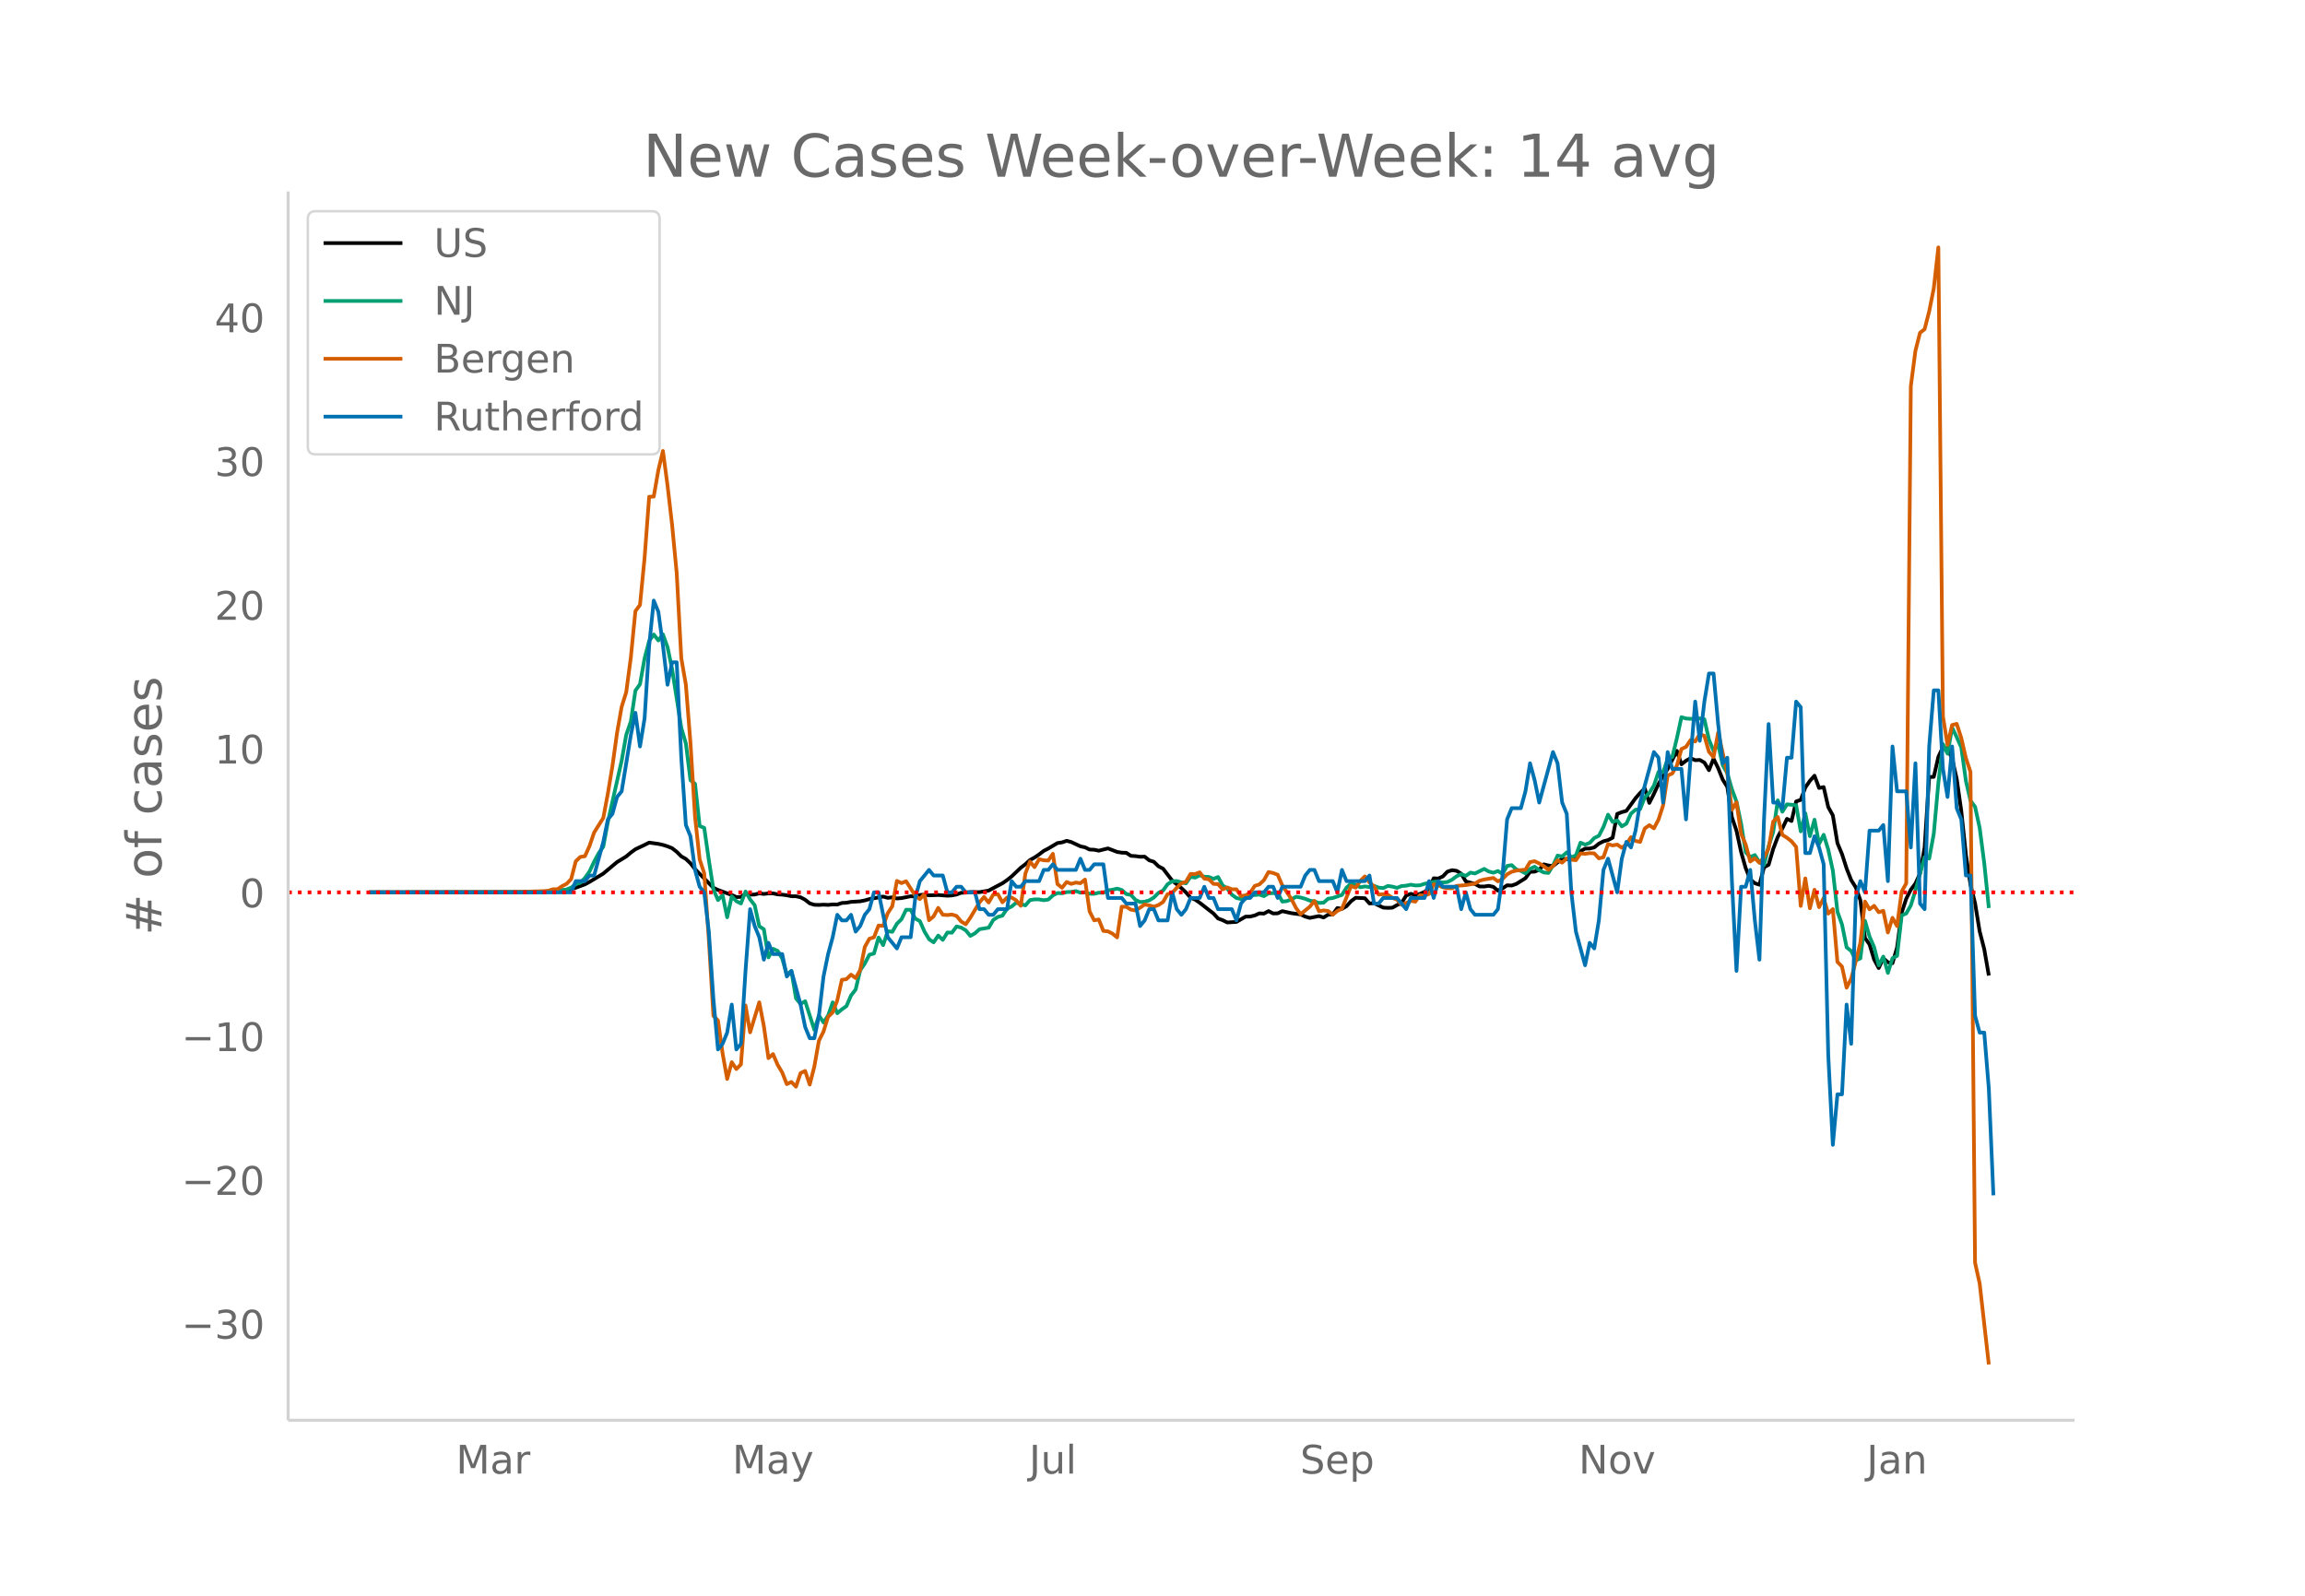 <svg height="864" viewBox="0 0 936 648" width="1248" xmlns="http://www.w3.org/2000/svg" xmlns:xlink="http://www.w3.org/1999/xlink"><defs><style>*{stroke-linecap:butt;stroke-linejoin:round}</style></defs><g id="figure_1"><path d="M0 648h936V0H0z" fill="#fff" id="patch_1"/><g id="axes_1"><path d="M117 576.72h725.4V77.76H117z" fill="none" id="patch_2"/><path clip-path="url(#p39cd77732a)" d="M149.973 362.356l63.337-.09 7.452-.19 5.588-.341 3.726-.39 1.863-.358 1.863-.491 3.725-1.385 1.863-.99 3.726-2.246 1.863-1.141 5.588-4.673 3.726-2.273 1.863-1.57 1.863-1.36 3.726-1.765 1.863-.938 3.725.524 1.863.414 1.863.582 1.863.756 1.863 1.453 1.863 1.86 1.862 1.046 1.863 1.775 1.863 2.37 7.452 7.57 1.863.869 5.588 2.053 1.863.842 1.863-.066 1.863-1.217 1.863.307 1.862-.052 1.863-.482 1.863.25 1.863-.214 1.863-.027 1.863.41 1.863.119 1.863.24 1.862.389 1.863.022 1.863.412 1.863.998 1.863 1.482 1.863.567 1.863.063 1.862-.115 1.863.096 1.863-.184 1.863.036 1.863-.63 1.863-.107 1.863-.34 3.725-.234 1.863-.366 1.863-.538 5.589-1.017 1.863.52 1.862-.207 1.863.454 1.863-.154 3.726-.746 1.863.116 1.863-.628 1.863-.155 1.862.303 3.726-.145 3.726.298 1.863-.131 1.863-.358 1.862-.705 1.863-.075 1.863-.212 3.726.024 3.726-.635 3.725-1.99 1.863-.97 1.863-1.285 1.863-1.493 3.726-3.538 1.863-1.416 1.862-1.7 1.863-1.032 1.863-1.265 1.863-1.428 1.863-.97 3.726-2.213 1.862-.27 1.863-.641 1.863.5 3.726 1.738 1.863.406 1.863.904 1.863.072 1.862.398 3.726-.938 3.726 1.438 1.863.302 1.863.057 1.862 1.225 1.863.122 1.863.257 1.863-.042 1.863 1.49 1.863.584 1.863 1.827 1.863.964 3.725 4.848 3.726 3.04 1.863 1.766 1.863 2.115 1.863.806 1.862 1.283 5.59 4.359 1.862 2.015 1.863.704 1.863.92 3.725-.221 3.726-2.156 1.863-.024 1.863-.446 1.863-.85 1.863.102 1.862-1.032 1.863.966 1.863-.042 1.863-.889 3.726.824 3.726.497 1.862.885 1.863.537 3.726-.753 1.863.581 1.863-1.16 1.863-.101 1.862-2.575 1.863.325 1.863-1.073 1.863-2.05 1.863-1.38 3.726.194 1.863 2.122 1.862-.104 3.726 1.787 1.863.12 1.863-.086 1.863-1.051 1.863-.898 1.862-2.956 1.863-.724 1.863.418 1.863-.375 1.863-.85 1.863-1.167 1.863-4.338 1.862.114 1.863-.881 1.863-1.938 1.863-.585 1.863.265 1.863 1.174 1.863 3.137 3.725 1.02 1.863 1.017 1.863.027 1.863-.282 1.863.408 1.863 1.54 1.863-.905 1.862-1.256 1.863.1 1.863-.657 3.726-2.327 1.863-2.586 1.863-.078 1.863-.757 1.862-2.2 1.863.453 1.863.24 3.726-2.993 1.863.233 1.863-.024 1.862-.826 1.863-2.46 1.863-1.017 1.863-.038 1.863-.45 1.863-1.521 1.863-.967 1.863-.49 1.862-.948 1.863-9.684 1.863-.713 1.863-.529 3.726-5.131 1.863-2.15 1.862-1.807 1.863 5.874 1.863-3.685 1.863-3.993 1.863-3.258 1.863-2.86 3.726-7.332 1.862 5.442 1.863-1.456 1.863-1.035 1.863.834 1.863-.112 1.863 1.073 1.863 3.09 1.862-4.652 1.863 3.8 1.863 4.687 1.863 2.989 1.863 12.27 1.863 5.496 1.863 8.6 1.863 6.549 1.862 4.643 1.863 1.527 1.863.606 1.863-7.068 1.863-1.027 1.863-6.44 1.863-4.89 1.862-3.441 1.863-3.887 1.863.875 1.863-7.952 1.863-.613 1.863-5.038 1.863-2.704 1.863-2.09 1.862 4.986 1.863-.359 1.863 8.132 1.863 3.35 1.863 11.263 1.863 4.47 1.863 5.822 1.862 4.737 1.863 2.942 1.863 5.236 1.863 15.306 1.863 2.636 1.863 6.149 1.863 3.437 1.862-3.979 1.863 1.638 1.863.382 1.863-6.398 1.863-14.131 1.863-5.664 1.863-3.68 1.863-2.474 1.862-4.081 1.863-10.549 1.863-28.662 1.863-.031 1.863-8.124 1.863-3.985 1.863.792 1.862 3.879 1.863 8.274 1.863 13.065 1.863 17.686 1.863 12.226 1.863 7.499 1.863 11.405 1.863 7.244 1.862 10.72h0" fill="none" stroke="#000" stroke-linecap="round" stroke-width="1.5" id="line2d_1"/><path clip-path="url(#p39cd77732a)" d="M149.973 362.356l68.926-.108 3.725-.14 3.726-.184 3.726-.746 1.863-.728 1.863-1.418 1.863-.568 1.862-1.953 1.863-2.653 1.863-3.948 1.863-3.48 1.863-2.62 1.863-10.112 5.588-24.771 1.863-10.559 1.863-5.357 1.863-12.568 1.863-2.616 1.863-10.483 1.863-7.109 1.862-2.591 1.863 2.418 1.863-2.46 1.863 5.178 1.863 8.949 3.726 23.817 1.862 6.371 1.863 14.888 1.863 1.48 1.863 17.122 1.863.77 1.863 12.99 1.863 11.926 1.863 4.4 1.862-2.048 1.863 9.038 1.863-8.498 1.863 1.963 1.863.934 1.863-4.883 1.863 3.212 1.862 2.366 1.863 8.578 1.863 1.197 1.863 11.423 1.863-3.484 1.863.826 1.863 3.127 1.863 6.55 1.862-1.517 1.863 11.137 1.863 2.235 1.863-1.09 3.726 11.63 1.863-5.84 1.862 2.844 1.863-2.793 1.863-5.371 1.863 4.408 1.863-1.582 1.863-1.305 1.863-4.324 1.863-2.4 1.862-7.85 1.863-2.732 1.863-3.554 1.863-.507 1.863-6.47 1.863 3.09 1.863-5.667 1.862.235 1.863-3.268 1.863-1.845 1.863-3.836 1.863.014 1.863 3.596 1.863.991 1.863 4.216 1.862 3.132 1.863 1.286 1.863-2.746 1.863 1.737 1.863-2.986 1.863.065 1.863-2.526 1.862.46 1.863 1.1 1.863 2.272 1.863-1.029 1.863-1.68 3.726-.625 1.862-3.127 1.863-1.244 1.863-.512 1.863-2.821 1.863-.888 1.863-1.558 3.726 1.098 1.862-2.15 1.863-.291 1.863.019 1.863.324 1.863-.263 1.863-1.705 1.863-.948 1.862.099 1.863-.484 1.863-.075 1.863-.333 1.863.647 1.863-.126 1.863.568 1.863.023 1.862-.46 1.863.047 1.863-.962 1.863-.291 1.863-.447 1.863.545 1.863 1.672 1.862.323 1.863 2.047 1.863.864 1.863-.14 1.863-.536 1.863-1.164 1.863-1.873 1.863-.949 1.862-2.582 1.863-1.178 1.863-.113 1.863.55 1.863.389 1.863-2.653 1.863.324 1.862-.953 1.863.596 1.863.094 1.863.76 1.863-.736 1.863 3.413 1.863 1.225 1.863 2.522 1.862 1.366 1.863.404 1.863-.099 1.863-1.62 1.863.113 1.863-.188 1.863.63 1.862-1.146 3.726-.146 1.863 3.512 1.863-.211 1.863-.71 1.863-1.046 1.863.305 1.862.526 1.863.742 1.863.333 1.863.596 1.863-.103 1.863-1.634 1.863-.253 3.725-1.268 1.863-2.953 1.863-1.752 1.863.681 1.863.916 1.863-.32 1.863.221 1.862-.465 1.863.705 1.863.202 1.863-.874 1.863.277 1.863.498 1.863-.732 1.862-.15 1.863-.4 1.863.315 1.863-.07 1.863-.602 3.726-.807 1.862-.01 1.863.287 1.863-.211 1.863-.935 1.863-1.399 1.863-.826 1.863.657 1.863-1.305 1.862.347 3.726-1.85 1.863 1.052 1.863.503 1.863-.695 1.863 1.16 1.862-3.23 1.863-.325 1.863 1.756 1.863.587 1.863.986 1.863-1.803 1.863-.887 1.863 1.432 1.862.91 1.863.198 1.863-3.014 1.863-4.029 1.863.371 1.863-1.7 1.863 2.024 1.862-.798 1.863-5.15 1.863.793 1.863-.704 1.863-1.977 1.863-.906 1.863-3.577 1.863-5.005 1.862 2.953 1.863-.639 1.863 2.432 1.863-1.098 1.863-4.066 1.863-1.587 1.863-.277 1.862-4.728 1.863-1.836 1.863-2.976 1.863-5.56 1.863.104 1.863-5.31 1.863-.789 1.863-7.629 1.862-8.587 1.863.559 1.863.112h1.863l1.863-.15 1.863.338 1.863 8.296 1.862 4.55 1.863-2.573 1.863 8.422 1.863 3.268 1.863 6.437 1.863 5.066 1.863 8.883 1.863 11.69 1.862 1.906 1.863-.807 1.863 2.939 1.863 1.122 1.863-7.639 1.863-5.803 1.863-12.836 1.862 4.62 1.863-3.005 3.726.362 1.863 10.625 1.863-7.334 1.863 9.291 1.863-6.69 1.862 9.813 1.863-3.695 1.863 6.033 1.863 8.54 1.863 16.653 1.863 5.226 1.863 9.263 1.862 1.46 1.863 3.836 1.863-.822 1.863-15.263 1.863 6.422 1.863 4.296 1.863 7.386 1.862-3.564 1.863 6.62 1.863-5.967 1.863-.953 1.863-16.419 1.863-.812 1.863-3.268 1.863-6.099 3.725-13.516 1.863.605 1.863-10.122 1.863-20.63 1.863-15.723 1.863 3.873 1.862-10.587 1.863 3.892 1.863 4.192 1.863 13.597 1.863 8.015 1.863 2.47 1.863 8.558 1.863 14.367 1.862 18.17h0" fill="none" stroke="#009e73" stroke-linecap="round" stroke-width="1.5" id="line2d_2"/><path clip-path="url(#p39cd77732a)" d="M149.973 362.356l57.749-.09 13.04-.402 1.862-.134 1.863-.627h1.863l1.863-1.252 1.863-.94 1.863-1.968 1.863-7.202 1.863-1.79 1.862-.268 1.863-4.16 1.863-5.457 3.726-5.95 1.863-9.93 1.863-11.23 1.862-13.374 1.863-10.558 1.863-5.95 1.863-14.046 1.863-18.877 1.863-2.505 1.863-19.102 1.863-24.827 1.862-.09 1.863-10.69 1.863-7.83 1.863 14.003 1.863 16.059 1.863 19.504 1.863 34.58 1.862 10.78 1.863 23.62 1.863 30.06 1.863 17.268 1.863 5.636 1.863 26.796 1.863 31.09 1.863 1.878 1.862 13.331 1.863 10.423 1.863-6.8 1.863 2.774 1.863-1.879 1.863-23.932 1.863 10.915L308.316 407l1.863 9.663 1.863 13.017 1.863-1.655 1.863 4.34 1.863 3.13 1.863 4.742 1.862-.894 1.863 1.923 1.863-5.502 1.863-.895 1.863 5.547 1.863-7.291 1.863-10.513 1.862-3.713 1.863-5.994 1.863-1.79 1.863-4.875 1.863-8.365 1.863-.269 1.863-1.834 1.863 1.387 1.862-3.221 1.863-9.394 1.863-3.355 1.863-.582 1.863-4.786 1.863.134 1.863-5.1 1.862-2.907 1.863-10.244 1.863.894 1.863-.76 3.726 5.86 1.863 1.387 1.863-2.058 1.862 10.647 1.863-1.566 1.863-3.445 1.863 2.774 1.863.134 1.863-.224 1.863.582 1.862 2.237 1.863 1.163 1.863-2.684 3.726-6.218 1.863-2.192 1.863 2.236 1.862-3.22 1.863-.18 1.863 3.311 1.863-1.879 1.863-.045 1.863 1.119 1.863 2.236 1.863-13.062 1.862-4.92 1.863 2.281 1.863-3.22 1.863.446 1.863.09 1.863-2.729 1.863 12.302 1.862 1.476 1.863-2.326 1.863.76 1.863-.536 1.863.268 1.863-1.476 1.863 12.928 1.863 3.623 1.862-.358 1.863 4.653 1.863.179 1.863.94 1.863 1.52 1.863-12.48 1.863.044 1.862 1.163 1.863.313 1.863-1.118 1.863-1.297 1.863.358 1.863.536 1.863-.67 1.863-1.208 1.862-3.221 1.863-.448 1.863-2.147 1.863-1.79 1.863-.625 1.863-3.177 1.863.045 1.862-.716 1.863 2.55 1.863.269 1.863 1.878 1.863.09 1.863 2.147 1.863-.805 1.863.76h1.862l1.863 2.73 1.863-.27 1.863-1.073 1.863-2.773 1.863-.582 1.863-1.744 1.862-3.31 1.863.402 1.863.716 1.863 4.294 3.726 5.592 1.863 3.623 1.863 2.505 3.725-3.042 1.863-2.37 1.863 4.204 1.863-.313 1.863.224 1.863 1.52 1.862-1.565 1.863-.85 3.726-9.26 1.863.671 1.863-2.728 1.863-1.834 1.863 2.415 1.862 1.61 1.863 3.356 1.863-.18 1.863.224 1.863 1.298 1.863.715 1.863 2.058 1.862-.67 1.863-.896 1.863.314 1.863-2.64 1.863.18 1.863-.672 1.863-3.892 1.862.403 1.863.805 1.863.358 1.863.045 1.863-.984 3.726-.313 3.725-.627 1.863-1.163 1.863-.492 3.726-.626 1.863 1.387 1.863-.94 1.862-1.923 1.863-1.03 1.863-.491 3.726-.358 1.863-3.087 1.863-.358 1.863.895 1.862 1.118 1.863 1.477 1.863-1.521 1.863-2.327 1.863.94 1.863-1.745 1.863.537 1.862.224 1.863-2.774 1.863.18 1.863-.27 1.863.09 1.863 2.013 1.863-.447 1.863-5.323 1.862.536 1.863-.357 1.863 1.297 1.863-1.342 1.863-2.953 1.863 1.521 1.863.403 1.862-5.458 1.863-1.342 1.863 1.298 1.863-3.534 1.863-5.77 1.863-12.169 1.863-.805 1.863-3.176 1.862-6.755 1.863-.894 1.863-2.774 1.863.582 1.863-2.953 1.863.671 1.863 6.487 1.862 2.147 1.863-9.976 3.726 16.641 1.863 14.718 1.863-3.042 1.863 12.794 1.863 4.294 1.862 6.979 1.863-1.342 1.863 1.834 1.863-2.237 1.863-3.49 1.863-11.004 1.863-1.834 1.862 7.247 1.863 1.163 1.863 1.476 1.863 2.237 1.863 23.977 1.863-11.183 1.863 12.123 1.863-7.516 1.862 7.068 1.863-3.668 1.863 6.308 1.863-1.834 1.863 21.427 1.863 1.924 1.863 8.544 1.862-3.624 1.863-7.068 1.863-7.56 1.863-16.73 1.863 3.176 1.863-1.432 1.863 2.595 1.862-.581 1.863 8.812 1.863-5.95 1.863 3.355 1.863-14.001 1.863-3.355 1.863-201.884 1.863-14.359 1.862-7.336 1.863-1.432 1.863-7.247 1.863-9.304 1.863-16.686 1.863 190.476 1.863 11.542 1.862-8.053 1.863-.492 1.863 5.771 1.863 8.142 1.863 5.591 1.863 199.334 1.863 8.365 3.725 32.924h0" fill="none" stroke="#d55e00" stroke-linecap="round" stroke-width="1.5" id="line2d_3"/><path clip-path="url(#p39cd77732a)" d="M149.973 362.356h81.966l1.863-4.557h3.725l1.863-2.278h1.863l3.726-13.67 1.863-9.114 1.863-2.278 1.862-6.835 1.863-2.279 3.726-22.783 1.863-9.114 1.863 13.67 1.863-11.391 1.863-29.619 1.862-18.227 1.863 4.557 1.863 13.67 1.863 15.949 1.863-9.114h1.863l1.863 38.732 1.862 27.34 1.863 4.557 1.863 13.67 1.863 6.836 1.863 2.278 1.863 15.949 1.863 27.34 1.863 20.505 1.862-2.278 1.863-4.557 1.863-11.392 1.863 18.227 1.863-2.278 1.863-29.619 1.863-25.062 1.862 6.835 1.863 4.557 1.863 9.113 1.863-6.835 1.863 4.557h3.726l1.863 9.113 1.862-2.278 3.726 13.67 1.863 9.114 1.863 4.556h1.863l1.863-9.113 1.862-15.949 1.863-9.113 1.863-6.835 1.863-9.114 1.863 2.279h1.863l1.863-2.279 1.863 6.836 1.862-2.279 1.863-4.557 1.863-2.278 1.863-6.835h1.863l3.726 18.227 3.725 4.557 1.863-4.557h3.726l1.863-15.949 1.863-6.835 3.725-4.556 1.863 2.278h3.726l1.863 6.835h1.863l1.863-2.278h1.862l1.863 2.278h3.726l1.863 6.835h1.863l1.863 2.278h1.862l1.863-2.278h3.726l1.863-11.392 1.863 2.279h1.863l1.863-2.279h5.588l1.863-4.556h1.863l1.863-2.279 1.863 2.279h7.451l1.863-4.557 1.863 4.557h1.863l1.863-2.279h3.725l1.863 13.67h5.589l1.863 2.279h3.725l1.863 9.113 1.863-2.278 1.863-4.557h1.863l1.863 4.557h3.725l1.863-11.392 1.863 6.835 1.863 2.278 1.863-2.278 1.863-4.557h3.725l1.863-4.556 1.863 4.556h1.863l1.863 4.557h5.589l1.862 4.557 1.863-6.835 1.863-2.279h1.863l1.863-2.278h3.726l1.862-2.278h1.863l1.863 4.556 1.863-4.556h7.452l1.862-4.557 1.863-2.278h1.863l1.863 4.556h5.589l1.862 4.557 1.863-9.113 1.863 4.556h7.452l1.863-2.278 1.862 11.392h1.863l1.863-2.279h5.589l3.725 4.557 1.863-4.557h5.589l1.863-6.835 1.863 6.835 1.862-6.835 1.863 2.279h5.589l1.863 9.113 1.863-6.835 1.863 6.835 1.862 2.278h7.452l1.863-2.278 1.863-13.67 1.862-22.784 1.863-4.556h3.726l1.863-6.836 1.863-11.391 1.863 6.835 1.863 9.113 5.588-20.505 1.863 4.557 1.863 15.948 1.863 4.557 1.863 31.897 1.862 15.949 3.726 13.67 1.863-9.114 1.863 2.279 1.863-11.392 1.863-20.505 1.863-4.557 3.725 13.67 1.863-13.67 1.863-6.835 1.863 2.278 1.863-6.835 1.863-11.392 5.588-20.505 1.863 2.278 1.863 18.227 1.863-20.505 1.863 6.835h3.725l1.863 20.505 1.863-25.062 1.863-22.783 1.863 15.948 1.863-15.948 1.863-11.392h1.862l1.863 20.505 1.863 15.949 1.863-2.279 1.863 50.124 1.863 36.454 1.863-34.175h1.863l1.862-6.835 1.863 20.505 1.863 15.948 1.863-56.959 1.863-38.732 1.863 31.897h1.863l1.862 2.279 1.863-20.506h1.863l1.863-22.783 1.863 2.278 1.863 59.237h1.863l1.863-6.835 1.862 4.557 1.863 6.835 1.863 77.464 1.863 36.454 1.863-20.505h1.863l1.863-36.454 1.862 15.949 1.863-59.238 1.863-6.835 1.863 4.557 1.863-25.062h3.726l1.862-2.278 1.863 22.783 1.863-54.68 1.863 18.226h3.726l1.863 22.784 1.863-34.175 1.862 56.959 1.863 2.278 1.863-66.072 1.863-22.784h1.863l1.863 31.897 1.863 11.392 1.862-20.505 1.863 25.062 1.863 4.556 1.863 22.784h1.863l1.863 56.959 1.863 6.835h1.863l1.862 22.784 1.863 43.289h0" fill="none" stroke="#0072b2" stroke-linecap="round" stroke-width="1.5" id="line2d_4"/><path clip-path="url(#p39cd77732a)" d="M117 362.356h725.4" fill="none" stroke="red" stroke-dasharray="1.5,2.475" stroke-width="1.5" id="line2d_5"/><path d="M117 576.72V77.76" fill="none" stroke="#d3d3d3" stroke-linecap="square" stroke-width="1.25" id="patch_3"/><path d="M117 576.72h725.4" fill="none" stroke="#d3d3d3" stroke-linecap="square" stroke-width="1.25" id="patch_4"/><g id="matplotlib.axis_1"><g id="xtick_1"><g transform="matrix(.16 0 0 -.16 185.176 598.378)" fill="#696969" id="text_1"><defs><path d="M9.813 72.906h14.703l18.593-49.61 18.703 49.61h14.704V0H66.89v64.016l-18.797-50h-9.907l-18.796 50V0H9.813z" id="DejaVuSans-77"/><path d="M34.281 27.484q-10.89 0-15.093-2.484-4.204-2.484-4.204-8.5 0-4.781 3.157-7.594 3.156-2.797 8.562-2.797 7.485 0 12 5.297 4.516 5.297 4.516 14.078v2zm17.922 3.72V0H43.22v8.297Q40.14 3.328 35.547.953q-4.594-2.375-11.234-2.375-8.391 0-13.36 4.719Q6 8.016 6 15.922q0 9.219 6.172 13.906 6.187 4.688 18.437 4.688h12.61v.89q0 6.203-4.078 9.594-4.078 3.39-11.453 3.39-4.688 0-9.141-1.124-4.438-1.125-8.531-3.375v8.312q4.921 1.906 9.562 2.844 4.64.953 9.031.953 11.875 0 17.735-6.156 5.86-6.14 5.86-18.64z" id="DejaVuSans-97"/><path d="M41.11 46.297q-1.516.875-3.297 1.281Q36.03 48 33.89 48q-7.625 0-11.703-4.953-4.079-4.953-4.079-14.234V0H9.08v54.688h9.03v-8.5q2.844 4.984 7.375 7.39Q30.031 56 36.531 56q.922 0 2.047-.125 1.125-.11 2.484-.36z" id="DejaVuSans-114"/></defs><use xlink:href="#DejaVuSans-77"/><use x="86.279" xlink:href="#DejaVuSans-97"/><use x="147.559" xlink:href="#DejaVuSans-114"/></g></g><g id="xtick_2"><g transform="matrix(.16 0 0 -.16 297.365 598.378)" fill="#696969" id="text_2"><defs><path d="M32.172-5.078q-3.797-9.766-7.422-12.735-3.61-2.984-9.656-2.984H7.906v7.516h5.282q3.703 0 5.75 1.765Q21-9.766 23.483-3.219l1.61 4.094-22.11 53.813H12.5l17.094-42.766 17.093 42.766h9.516z" id="DejaVuSans-121"/></defs><use xlink:href="#DejaVuSans-77"/><use x="86.279" xlink:href="#DejaVuSans-97"/><use x="147.559" xlink:href="#DejaVuSans-121"/></g></g><g id="xtick_3"><g transform="matrix(.16 0 0 -.16 417.887 598.378)" fill="#696969" id="text_3"><defs><path d="M9.813 72.906h9.859V5.078q0-13.187-5-19.14-5-5.954-16.094-5.954h-3.75v8.297h3.078q6.531 0 9.219 3.672Q9.813-4.39 9.813 5.078z" id="DejaVuSans-74"/><path d="M8.5 21.578v33.11h8.984V21.922q0-7.766 3.016-11.656 3.031-3.875 9.094-3.875 7.265 0 11.484 4.64 4.234 4.64 4.234 12.656v31h8.985V0h-8.984v8.406Q42.047 3.422 37.718 1q-4.313-2.422-10.032-2.422-9.421 0-14.312 5.86Q8.5 10.296 8.5 21.578zM31.11 56z" id="DejaVuSans-117"/><path d="M9.422 75.984h8.984V0H9.422z" id="DejaVuSans-108"/></defs><use xlink:href="#DejaVuSans-74"/><use x="29.492" xlink:href="#DejaVuSans-117"/><use x="92.871" xlink:href="#DejaVuSans-108"/></g></g><g id="xtick_4"><g transform="matrix(.16 0 0 -.16 527.957 598.378)" fill="#696969" id="text_4"><defs><path d="M53.516 70.516V60.89q-5.61 2.687-10.594 4-4.984 1.328-9.625 1.328-8.047 0-12.422-3.125t-4.375-8.89q0-4.845 2.906-7.313 2.907-2.453 11.016-3.97l5.953-1.218q11.031-2.11 16.281-7.406 5.25-5.297 5.25-14.172 0-10.61-7.11-16.078-7.093-5.469-20.812-5.469-5.172 0-11.015 1.172Q13.14.922 6.89 3.219v10.156q6-3.36 11.765-5.078 5.766-1.703 11.328-1.703 8.438 0 13.032 3.312 4.593 3.328 4.593 9.485 0 5.359-3.297 8.39-3.296 3.032-10.812 4.547L27.484 33.5q-11.03 2.188-15.968 6.875-4.922 4.688-4.922 13.047 0 9.672 6.812 15.234 6.813 5.563 18.766 5.563 5.14 0 10.453-.938 5.328-.922 10.89-2.765z" id="DejaVuSans-83"/><path d="M56.203 29.594v-4.39H14.891q.593-9.282 5.593-14.142 5-4.859 13.938-4.859 5.172 0 10.031 1.266 4.86 1.265 9.656 3.812v-8.5Q49.266.734 44.187-.344 39.11-1.422 33.892-1.422q-13.094 0-20.735 7.61-7.64 7.625-7.64 20.625 0 13.421 7.25 21.296Q20.016 56 32.328 56q11.031 0 17.453-7.11 6.422-7.093 6.422-19.296zm-8.984 2.64q-.094 7.36-4.125 11.75-4.032 4.407-10.672 4.407-7.516 0-12.031-4.25-4.516-4.25-5.203-11.97z" id="DejaVuSans-101"/><path d="M18.11 8.203v-29H9.077v75.484h9.031v-8.296q2.844 4.875 7.157 7.234Q29.594 56 35.594 56q9.968 0 16.187-7.906 6.235-7.907 6.235-20.797T51.78 6.484q-6.218-7.906-16.187-7.906-6 0-10.328 2.375-4.313 2.375-7.157 7.25zm30.578 19.094q0 9.906-4.079 15.547-4.078 5.64-11.203 5.64-7.14 0-11.218-5.64-4.079-5.64-4.079-15.547 0-9.906 4.078-15.547 4.079-5.64 11.22-5.64 7.124 0 11.202 5.64t4.078 15.547z" id="DejaVuSans-112"/></defs><use xlink:href="#DejaVuSans-83"/><use x="63.477" xlink:href="#DejaVuSans-101"/><use x="125" xlink:href="#DejaVuSans-112"/></g></g><g id="xtick_5"><g transform="matrix(.16 0 0 -.16 641.057 598.378)" fill="#696969" id="text_5"><defs><path d="M9.813 72.906h13.28l32.329-60.984v60.984h9.562V0h-13.28L19.39 60.984V0H9.813z" id="DejaVuSans-78"/><path d="M30.61 48.39q-7.22 0-11.422-5.64-4.204-5.64-4.204-15.453 0-9.813 4.172-15.453 4.188-5.64 11.453-5.64 7.188 0 11.375 5.655 4.203 5.672 4.203 15.438 0 9.719-4.203 15.406-4.187 5.688-11.375 5.688zm0 7.61q11.718 0 18.406-7.625 6.703-7.61 6.703-21.078 0-13.422-6.703-21.078-6.688-7.64-18.407-7.64-11.765 0-18.437 7.64-6.656 7.656-6.656 21.078 0 13.469 6.656 21.078Q18.844 56 30.609 56z" id="DejaVuSans-111"/><path d="M2.984 54.688H12.5L29.594 8.797l17.093 45.89h9.516L35.687 0H23.485z" id="DejaVuSans-118"/></defs><use xlink:href="#DejaVuSans-78"/><use x="74.805" xlink:href="#DejaVuSans-111"/><use x="135.986" xlink:href="#DejaVuSans-118"/></g></g><g id="xtick_6"><g transform="matrix(.16 0 0 -.16 757.975 598.378)" fill="#696969" id="text_6"><defs><path d="M54.89 33.016V0h-8.984v32.719q0 7.765-3.031 11.61-3.031 3.858-9.078 3.858-7.281 0-11.484-4.64-4.204-4.625-4.204-12.64V0H9.08v54.688h9.03v-8.5q3.235 4.937 7.594 7.374Q30.078 56 35.797 56q9.422 0 14.25-5.828 4.844-5.828 4.844-17.156z" id="DejaVuSans-110"/></defs><use xlink:href="#DejaVuSans-74"/><use x="29.492" xlink:href="#DejaVuSans-97"/><use x="90.771" xlink:href="#DejaVuSans-110"/></g></g></g><g id="matplotlib.axis_2"><g id="ytick_1"><g transform="matrix(.16 0 0 -.16 73.733 543.578)" fill="#696969" id="text_7"><defs><path d="M10.594 35.5h62.593v-8.297H10.594z" id="DejaVuSans-8722"/><path d="M40.578 39.313Q47.656 37.797 51.625 33q3.984-4.781 3.984-11.813 0-10.78-7.422-16.703-7.421-5.906-21.093-5.906-4.578 0-9.438.906-4.86.907-10.031 2.72v9.515q4.094-2.39 8.969-3.61 4.89-1.218 10.218-1.218 9.266 0 14.125 3.656 4.86 3.656 4.86 10.64 0 6.454-4.516 10.079-4.515 3.64-12.562 3.64h-8.5v8.11h8.89q7.266 0 11.125 2.906 3.86 2.906 3.86 8.375 0 5.61-3.985 8.61-3.968 3.015-11.39 3.015-4.063 0-8.703-.89-4.641-.876-10.203-2.72v8.782q5.624 1.562 10.53 2.344 4.907.78 9.25.78 11.235 0 17.766-5.109 6.547-5.093 6.547-13.78 0-6.063-3.468-10.235-3.47-4.172-9.86-5.782z" id="DejaVuSans-51"/><path d="M31.781 66.406q-7.61 0-11.453-7.5Q16.5 51.422 16.5 36.375q0-14.984 3.828-22.484 3.844-7.5 11.453-7.5 7.672 0 11.5 7.5 3.844 7.5 3.844 22.484 0 15.047-3.844 22.531-3.828 7.5-11.5 7.5zm0 7.813q12.266 0 18.735-9.703 6.468-9.688 6.468-28.141 0-18.406-6.468-28.11-6.47-9.687-18.735-9.687-12.25 0-18.718 9.688-6.47 9.703-6.47 28.109 0 18.453 6.47 28.14Q19.53 74.22 31.78 74.22z" id="DejaVuSans-48"/></defs><use xlink:href="#DejaVuSans-8722"/><use x="83.789" xlink:href="#DejaVuSans-51"/><use x="147.412" xlink:href="#DejaVuSans-48"/></g></g><g id="ytick_2"><g transform="matrix(.16 0 0 -.16 73.733 485.197)" fill="#696969" id="text_8"><defs><path d="M19.188 8.297h34.421V0H7.33v8.297q5.609 5.812 15.296 15.594 9.703 9.797 12.188 12.64 4.734 5.313 6.609 9 1.89 3.688 1.89 7.25 0 5.813-4.078 9.469-4.078 3.672-10.625 3.672-4.64 0-9.797-1.61-5.14-1.609-11-4.89v9.969Q13.767 71.78 18.938 73q5.188 1.219 9.485 1.219 11.328 0 18.062-5.672 6.735-5.656 6.735-15.125 0-4.5-1.688-8.531-1.672-4.016-6.125-9.485-1.218-1.422-7.765-8.187-6.532-6.766-18.453-18.922z" id="DejaVuSans-50"/></defs><use xlink:href="#DejaVuSans-8722"/><use x="83.789" xlink:href="#DejaVuSans-50"/><use x="147.412" xlink:href="#DejaVuSans-48"/></g></g><g id="ytick_3"><g transform="matrix(.16 0 0 -.16 73.733 426.816)" fill="#696969" id="text_9"><defs><path d="M12.406 8.297h16.11v55.625l-17.532-3.516v8.985l17.438 3.515h9.86V8.296H54.39V0H12.406z" id="DejaVuSans-49"/></defs><use xlink:href="#DejaVuSans-8722"/><use x="83.789" xlink:href="#DejaVuSans-49"/><use x="147.412" xlink:href="#DejaVuSans-48"/></g></g><g id="ytick_4"><use xlink:href="#DejaVuSans-48" transform="matrix(.16 0 0 -.16 97.32 368.435)" fill="#696969" id="text_10"/></g><g id="ytick_5"><g transform="matrix(.16 0 0 -.16 87.14 310.054)" fill="#696969" id="text_11"><use xlink:href="#DejaVuSans-49"/><use x="63.623" xlink:href="#DejaVuSans-48"/></g></g><g id="ytick_6"><g transform="matrix(.16 0 0 -.16 87.14 251.672)" fill="#696969" id="text_12"><use xlink:href="#DejaVuSans-50"/><use x="63.623" xlink:href="#DejaVuSans-48"/></g></g><g id="ytick_7"><g transform="matrix(.16 0 0 -.16 87.14 193.291)" fill="#696969" id="text_13"><use xlink:href="#DejaVuSans-51"/><use x="63.623" xlink:href="#DejaVuSans-48"/></g></g><g id="ytick_8"><g transform="matrix(.16 0 0 -.16 87.14 134.91)" fill="#696969" id="text_14"><defs><path d="M37.797 64.313L12.89 25.39h24.906zm-2.594 8.593H47.61V25.391h10.407v-8.203H47.609V0h-9.812v17.188H4.89v9.515z" id="DejaVuSans-52"/></defs><use xlink:href="#DejaVuSans-52"/><use x="63.623" xlink:href="#DejaVuSans-48"/></g></g><g transform="matrix(0 -.2 -.2 0 65.573 379.813)" fill="#696969" id="text_15"><defs><path d="M51.125 44H36.922l-4.11-16.313h14.313zm-7.328 27.781l-5.078-20.265h14.265L58.11 71.78h7.813L60.89 51.516h15.234V44h-17.14l-4-16.313h15.53V20.22H53.079L48 0h-7.813l5.032 20.219H30.906L25.875 0h-7.86l5.079 20.219H7.719v7.468h17.187L29 44H13.281v7.516h17.625l4.985 20.265z" id="DejaVuSans-35"/><path d="M37.11 75.984V68.5h-8.594q-4.828 0-6.72-1.953-1.874-1.953-1.874-7.031v-4.828h14.797v-6.985H19.922V0H10.89v47.703H2.297v6.984h8.594V58.5q0 9.125 4.25 13.297 4.25 4.187 13.468 4.187z" id="DejaVuSans-102"/><path d="M48.781 52.594v-8.407q-3.812 2.11-7.64 3.157-3.828 1.047-7.735 1.047-8.75 0-13.593-5.547-4.829-5.532-4.829-15.547 0-10.016 4.829-15.563 4.843-5.53 13.593-5.53 3.907 0 7.735 1.046 3.828 1.047 7.64 3.156V2.094Q45.016.344 40.984-.531q-4.015-.89-8.562-.89-12.36 0-19.64 7.765-7.266 7.765-7.266 20.953 0 13.375 7.343 21.031Q20.22 56 33.016 56q4.14 0 8.093-.86 3.953-.843 7.672-2.546z" id="DejaVuSans-99"/><path d="M44.281 53.078v-8.5q-3.797 1.953-7.906 2.922-4.094.984-8.5.984-6.688 0-10.031-2.047-3.344-2.046-3.344-6.156 0-3.125 2.39-4.906 2.391-1.781 9.626-3.39l3.078-.688q9.562-2.047 13.593-5.781 4.032-3.735 4.032-10.422 0-7.625-6.032-12.078-6.03-4.438-16.578-4.438-4.39 0-9.156.86Q10.688.296 5.422 2v9.281q4.984-2.594 9.812-3.89 4.829-1.282 9.579-1.282 6.343 0 9.75 2.172 3.421 2.172 3.421 6.125 0 3.656-2.468 5.61-2.453 1.953-10.813 3.765l-3.125.735q-8.344 1.75-12.062 5.39-3.704 3.64-3.704 9.985 0 7.718 5.47 11.906Q16.75 56 26.811 56q4.97 0 9.36-.734 4.406-.72 8.11-2.188z" id="DejaVuSans-115"/></defs><use xlink:href="#DejaVuSans-35"/><use x="83.789" xlink:href="#DejaVuSans-32"/><use x="115.576" xlink:href="#DejaVuSans-111"/><use x="176.758" xlink:href="#DejaVuSans-102"/><use x="211.963" xlink:href="#DejaVuSans-32"/><use x="243.75" xlink:href="#DejaVuSans-99"/><use x="298.73" xlink:href="#DejaVuSans-97"/><use x="360.01" xlink:href="#DejaVuSans-115"/><use x="412.109" xlink:href="#DejaVuSans-101"/><use x="473.633" xlink:href="#DejaVuSans-115"/></g></g><g transform="matrix(.24 0 0 -.24 261.11 71.76)" fill="#696969" id="text_16"><defs><path d="M4.203 54.688h8.985l11.234-42.672 11.172 42.672h10.593l11.235-42.672 11.187 42.672h8.985L63.28 0H52.688L40.922 44.828 29.109 0H18.5z" id="DejaVuSans-119"/><path d="M64.406 67.281v-10.39q-4.984 4.64-10.625 6.922-5.64 2.296-11.984 2.296-12.5 0-19.14-7.64-6.641-7.64-6.641-22.094 0-14.406 6.64-22.047 6.64-7.64 19.14-7.64 6.345 0 11.985 2.296 5.64 2.297 10.625 6.938V5.609Q59.234 2.094 53.437.33q-5.78-1.75-12.218-1.75-16.563 0-26.094 10.124-9.516 10.14-9.516 27.672 0 17.578 9.516 27.703 9.531 10.14 26.094 10.14 6.531 0 12.312-1.734 5.797-1.734 10.875-5.203z" id="DejaVuSans-67"/><path d="M3.328 72.906h9.953L28.61 11.281l15.282 61.625h11.093l15.328-61.625 15.282 61.625h10.015L77.297 0H64.89L49.516 63.281 33.984 0H21.578z" id="DejaVuSans-87"/><path d="M9.078 75.984h9.031V31.11l26.813 23.578H56.39l-29-25.578L57.625 0H45.906L18.11 26.703V0H9.08z" id="DejaVuSans-107"/><path d="M4.89 31.39h26.313v-8H4.891z" id="DejaVuSans-45"/><path d="M11.719 12.406h10.297V0H11.719zm0 39.297h10.297v-12.39H11.719z" id="DejaVuSans-58"/><path d="M45.406 27.984q0 9.766-4.031 15.125-4.016 5.375-11.297 5.375-7.219 0-11.25-5.375-4.031-5.359-4.031-15.125 0-9.718 4.031-15.093t11.25-5.375q7.281 0 11.297 5.375 4.031 5.375 4.031 15.093zm8.985-21.203q0-13.953-6.203-20.765Q42-20.797 29.203-20.797q-4.734 0-8.937.703-4.203.703-8.157 2.172v8.735q3.954-2.141 7.813-3.157 3.86-1.031 7.86-1.031 8.843 0 13.234 4.61 4.39 4.609 4.39 13.937v4.453q-2.781-4.844-7.125-7.234Q33.938 0 27.875 0 17.828 0 11.672 7.656q-6.156 7.672-6.156 20.328 0 12.688 6.156 20.344Q17.828 56 27.875 56q6.063 0 10.406-2.39 4.344-2.391 7.125-7.22v8.297h8.985z" id="DejaVuSans-103"/></defs><use xlink:href="#DejaVuSans-78"/><use x="74.805" xlink:href="#DejaVuSans-101"/><use x="136.328" xlink:href="#DejaVuSans-119"/><use x="218.115" xlink:href="#DejaVuSans-32"/><use x="249.902" xlink:href="#DejaVuSans-67"/><use x="319.727" xlink:href="#DejaVuSans-97"/><use x="381.006" xlink:href="#DejaVuSans-115"/><use x="433.105" xlink:href="#DejaVuSans-101"/><use x="494.629" xlink:href="#DejaVuSans-115"/><use x="546.729" xlink:href="#DejaVuSans-32"/><use x="578.516" xlink:href="#DejaVuSans-87"/><use x="671.518" xlink:href="#DejaVuSans-101"/><use x="733.041" xlink:href="#DejaVuSans-101"/><use x="794.564" xlink:href="#DejaVuSans-107"/><use x="852.475" xlink:href="#DejaVuSans-45"/><use x="890.434" xlink:href="#DejaVuSans-111"/><use x="951.615" xlink:href="#DejaVuSans-118"/><use x="1010.795" xlink:href="#DejaVuSans-101"/><use x="1072.318" xlink:href="#DejaVuSans-114"/><use x="1107.057" xlink:href="#DejaVuSans-45"/><use x="1139.141" xlink:href="#DejaVuSans-87"/><use x="1232.143" xlink:href="#DejaVuSans-101"/><use x="1293.666" xlink:href="#DejaVuSans-101"/><use x="1355.189" xlink:href="#DejaVuSans-107"/><use x="1413.1" xlink:href="#DejaVuSans-58"/><use x="1446.791" xlink:href="#DejaVuSans-32"/><use x="1478.578" xlink:href="#DejaVuSans-49"/><use x="1542.201" xlink:href="#DejaVuSans-52"/><use x="1605.824" xlink:href="#DejaVuSans-32"/><use x="1637.611" xlink:href="#DejaVuSans-97"/><use x="1698.891" xlink:href="#DejaVuSans-118"/><use x="1758.07" xlink:href="#DejaVuSans-103"/></g><g id="legend_1"><path d="M128.2 184.5h136.45q3.2 0 3.2-3.2V88.96q0-3.2-3.2-3.2H128.2q-3.2 0-3.2 3.2v92.34q0 3.2 3.2 3.2z" fill="none" opacity=".8" stroke="#ccc" id="patch_5"/><path d="M131.4 98.718h32" fill="none" stroke="#000" stroke-linecap="round" stroke-width="1.5" id="line2d_6"/><g transform="matrix(.16 0 0 -.16 176.2 104.317)" fill="#696969" id="text_17"><defs><path d="M8.688 72.906h9.921V28.61q0-11.718 4.235-16.875 4.25-5.14 13.781-5.14 9.469 0 13.719 5.14 4.25 5.157 4.25 16.875v44.297H64.5V27.391q0-14.25-7.063-21.532-7.046-7.28-20.812-7.28-13.828 0-20.89 7.28-7.047 7.282-7.047 21.532z" id="DejaVuSans-85"/></defs><use xlink:href="#DejaVuSans-85"/><use x="73.193" xlink:href="#DejaVuSans-83"/></g><path d="M131.4 122.203h32" fill="none" stroke="#009e73" stroke-linecap="round" stroke-width="1.5" id="line2d_8"/><g transform="matrix(.16 0 0 -.16 176.2 127.802)" fill="#696969" id="text_18"><use xlink:href="#DejaVuSans-78"/><use x="74.805" xlink:href="#DejaVuSans-74"/></g><path d="M131.4 145.688h32" fill="none" stroke="#d55e00" stroke-linecap="round" stroke-width="1.5" id="line2d_10"/><g transform="matrix(.16 0 0 -.16 176.2 151.287)" fill="#696969" id="text_19"><defs><path d="M19.672 34.813V8.108H35.5q7.953 0 11.781 3.297 3.844 3.297 3.844 10.078 0 6.844-3.844 10.078-3.828 3.25-11.781 3.25zm0 29.984V42.828h14.61q7.218 0 10.75 2.703 3.546 2.719 3.546 8.282 0 5.515-3.547 8.25-3.531 2.734-10.75 2.734zm-9.86 8.11h25.204q11.28 0 17.375-4.688Q58.5 63.53 58.5 54.89q0-6.703-3.125-10.657-3.125-3.953-9.188-4.922 7.282-1.562 11.313-6.53 4.031-4.954 4.031-12.376 0-9.765-6.64-15.093Q48.25 0 35.984 0H9.812z" id="DejaVuSans-66"/></defs><use xlink:href="#DejaVuSans-66"/><use x="68.604" xlink:href="#DejaVuSans-101"/><use x="130.127" xlink:href="#DejaVuSans-114"/><use x="169.49" xlink:href="#DejaVuSans-103"/><use x="232.967" xlink:href="#DejaVuSans-101"/><use x="294.49" xlink:href="#DejaVuSans-110"/></g><path d="M131.4 169.173h32" fill="none" stroke="#0072b2" stroke-linecap="round" stroke-width="1.5" id="line2d_12"/><g transform="matrix(.16 0 0 -.16 176.2 174.773)" fill="#696969" id="text_20"><defs><path d="M44.39 34.188q3.172-1.079 6.172-4.594 3-3.516 6.032-9.672L66.609 0H56l-9.313 18.703q-3.624 7.328-7.015 9.719-3.39 2.39-9.25 2.39h-10.75V0h-9.86v72.906h22.266q12.5 0 18.656-5.234 6.157-5.219 6.157-15.766 0-6.89-3.203-11.437-3.204-4.532-9.297-6.282zM19.673 64.797V38.922h12.406q7.125 0 10.766 3.297 3.64 3.297 3.64 9.687 0 6.39-3.64 9.64-3.64 3.25-10.766 3.25z" id="DejaVuSans-82"/><path d="M18.313 70.219V54.688h18.5v-6.985h-18.5V18.016q0-6.688 1.828-8.594 1.828-1.906 7.453-1.906h9.218V0h-9.218q-10.407 0-14.36 3.875-3.953 3.89-3.953 14.14v29.688H2.687v6.984h6.594V70.22z" id="DejaVuSans-116"/><path d="M54.89 33.016V0h-8.984v32.719q0 7.765-3.031 11.61-3.031 3.858-9.078 3.858-7.281 0-11.484-4.64-4.204-4.625-4.204-12.64V0H9.08v75.984h9.03V46.188q3.235 4.937 7.594 7.374Q30.078 56 35.797 56q9.422 0 14.25-5.828 4.844-5.828 4.844-17.156z" id="DejaVuSans-104"/><path d="M45.406 46.39v29.594h8.985V0h-8.985v8.203Q42.578 3.328 38.25.953q-4.313-2.375-10.375-2.375-9.906 0-16.14 7.906-6.22 7.922-6.22 20.813 0 12.89 6.22 20.797Q17.968 56 27.874 56q6.063 0 10.375-2.375 4.328-2.36 7.156-7.234zm-30.61-19.093q0-9.906 4.079-15.547 4.078-5.64 11.203-5.64 7.125 0 11.219 5.64 4.11 5.64 4.11 15.547 0 9.906-4.11 15.547-4.094 5.64-11.219 5.64-7.125 0-11.203-5.64-4.078-5.64-4.078-15.547z" id="DejaVuSans-100"/></defs><use xlink:href="#DejaVuSans-82"/><use x="64.982" xlink:href="#DejaVuSans-117"/><use x="128.361" xlink:href="#DejaVuSans-116"/><use x="167.57" xlink:href="#DejaVuSans-104"/><use x="230.949" xlink:href="#DejaVuSans-101"/><use x="292.473" xlink:href="#DejaVuSans-114"/><use x="333.586" xlink:href="#DejaVuSans-102"/><use x="368.791" xlink:href="#DejaVuSans-111"/><use x="429.973" xlink:href="#DejaVuSans-114"/><use x="469.336" xlink:href="#DejaVuSans-100"/></g></g></g></g><defs><clipPath id="p39cd77732a"><path d="M117 77.76h725.4v498.96H117z"/></clipPath></defs></svg>